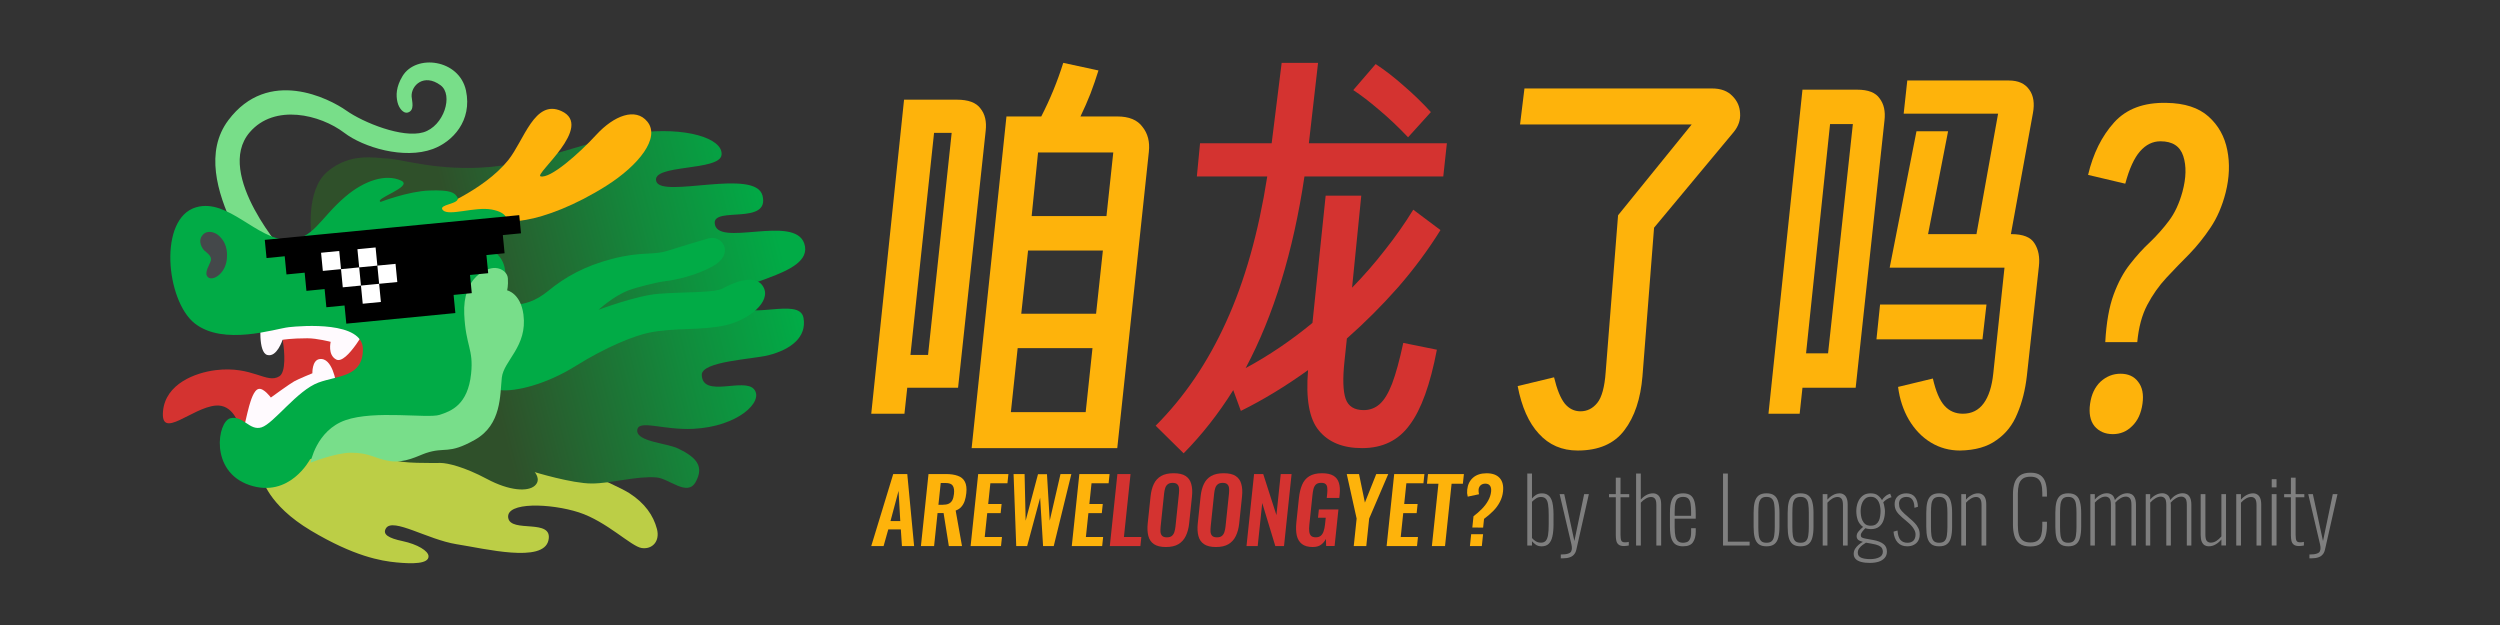 <?xml version="1.0" encoding="UTF-8" standalone="no"?>
<!-- Created with Inkscape (http://www.inkscape.org/) -->

<svg
   width="600"
   height="150"
   viewBox="0 0 600 150"
   version="1.1"
   id="svg6216"
   inkscape:version="1.2.1 (9c6d41e410, 2022-07-14)"
   sodipodi:docname="logo-readme.svg"
   inkscape:export-filename="logo-readme.png"
   inkscape:export-xdpi="192"
   inkscape:export-ydpi="192"
   xmlns:inkscape="http://www.inkscape.org/namespaces/inkscape"
   xmlns:sodipodi="http://sodipodi.sourceforge.net/DTD/sodipodi-0.dtd"
   xmlns:xlink="http://www.w3.org/1999/xlink"
   xmlns="http://www.w3.org/2000/svg"
   xmlns:svg="http://www.w3.org/2000/svg"
   xmlns:rdf="http://www.w3.org/1999/02/22-rdf-syntax-ns#"
   xmlns:cc="http://creativecommons.org/ns#">
  <rect x="0" y="0" width="600" height="150" fill="#333333" stroke="none"/>
  <sodipodi:namedview
     id="namedview6218"
     pagecolor="#ffffff"
     bordercolor="#111111"
     borderopacity="1"
     inkscape:showpageshadow="0"
     inkscape:pageopacity="0"
     inkscape:pagecheckerboard="1"
     inkscape:deskcolor="#d1d1d1"
     inkscape:document-units="px"
     showgrid="false"
     inkscape:zoom="1.829812"
     inkscape:cx="255.76398"
     inkscape:cy="131.43427"
     inkscape:window-width="1920"
     inkscape:window-height="1011"
     inkscape:window-x="0"
     inkscape:window-y="0"
     inkscape:window-maximized="1"
     inkscape:current-layer="layer6-3-4" />
  <defs
     id="defs6213">
    <linearGradient
       id="SVGID_1_"
       gradientUnits="userSpaceOnUse"
       x1="131.416"
       y1="52.368"
       x2="63.091"
       y2="69.637">
      <stop
         offset="0.171"
         style="stop-color:#01AB46"
         id="stop351" />
      <stop
         offset="0.499"
         style="stop-color:#128A3C"
         id="stop353" />
      <stop
         offset="1"
         style="stop-color:#2F502A"
         id="stop355" />
    </linearGradient>
    <linearGradient
       inkscape:collect="always"
       xlink:href="#SVGID_1_"
       id="linearGradient2478"
       gradientUnits="userSpaceOnUse"
       x1="131.416"
       y1="52.368"
       x2="63.091"
       y2="69.637" />
  </defs>
  <g
     inkscape:groupmode="layer"
     id="layer6-3-4"
     inkscape:label="for-repo-readme"
     transform="matrix(3.78,0,0,3.78,-30,-700)">
    <g
       id="g5786"
       inkscape:label="fg"
       transform="translate(41.471,39.92)">
      <g
         id="g3985-3-2"
         inkscape:label="text paths"
         style="display:inline"
         transform="translate(-31.134,-35.951)">
        <g
           aria-label="by the Loongson Community"
           id="text113-9-3-0-6"
           style="font-size:5.644px;line-height:1.25;font-family:Oswald;-inkscape-font-specification:'Oswald, @wght=500';font-variation-settings:'wght' 500;display:inline;fill:#7f7f7f;stroke-width:0.265"
           inkscape:label="by community">
          <path
             d="m 95.467,215.903 q -0.209,0 -0.361,-0.107 -0.147,-0.107 -0.237,-0.214 v 0.271 h -0.299 v -4.572 h 0.299 v 1.586 q 0.09,-0.119 0.243,-0.22 0.158,-0.107 0.384,-0.107 0.226,0 0.367,0.096 0.147,0.09 0.226,0.271 0.085,0.175 0.113,0.423 0.034,0.248 0.034,0.553 v 0.627 q 0,0.457 -0.073,0.768 -0.068,0.31 -0.237,0.468 -0.164,0.158 -0.457,0.158 z m -0.04,-0.231 q 0.209,0 0.316,-0.119 0.107,-0.124 0.147,-0.378 0.04,-0.26 0.04,-0.655 v -0.638 q 0,-0.389 -0.04,-0.632 -0.034,-0.248 -0.141,-0.361 -0.102,-0.119 -0.316,-0.119 -0.181,0 -0.327,0.107 -0.147,0.102 -0.237,0.198 v 2.303 q 0.096,0.113 0.237,0.203 0.147,0.09 0.322,0.09 z"
             style="-inkscape-font-specification:'Oswald, @wght=200';font-variation-settings:'wght' 200"
             id="path1589-1" />
          <path
             d="m 96.697,216.665 v -0.243 q 0.322,0 0.468,-0.056 0.152,-0.051 0.192,-0.141 0.045,-0.09 0.045,-0.198 0,-0.113 -0.028,-0.243 -0.028,-0.13 -0.062,-0.265 l -0.689,-2.929 h 0.294 l 0.643,2.98 0.621,-2.98 h 0.299 l -0.796,3.528 q -0.04,0.186 -0.147,0.305 -0.102,0.124 -0.277,0.181 -0.175,0.062 -0.44,0.062 z"
             style="-inkscape-font-specification:'Oswald, @wght=200';font-variation-settings:'wght' 200"
             id="path1591-8" />
          <path
             d="m 100.71,215.886 q -0.226,0 -0.339,-0.09 -0.113,-0.09 -0.147,-0.243 -0.034,-0.152 -0.034,-0.344 v -2.421 h -0.429 v -0.198 h 0.429 v -1.044 h 0.299 v 1.044 h 0.553 v 0.198 h -0.553 v 2.382 q 0,0.265 0.051,0.373 0.051,0.107 0.231,0.107 0.056,0 0.119,-0.006 0.068,-0.011 0.124,-0.023 v 0.231 q -0.068,0.017 -0.152,0.023 -0.085,0.011 -0.152,0.011 z"
             style="-inkscape-font-specification:'Oswald, @wght=200';font-variation-settings:'wght' 200"
             id="path1593-7" />
          <path
             d="m 101.478,215.852 v -4.572 h 0.299 v 1.654 q 0.158,-0.181 0.356,-0.288 0.198,-0.107 0.423,-0.107 0.147,0 0.26,0.073 0.119,0.068 0.186,0.226 0.068,0.152 0.068,0.412 v 2.602 h -0.305 v -2.568 q 0,-0.299 -0.09,-0.406 -0.09,-0.107 -0.248,-0.107 -0.164,0 -0.333,0.102 -0.169,0.096 -0.316,0.26 v 2.721 z"
             style="-inkscape-font-specification:'Oswald, @wght=200';font-variation-settings:'wght' 200"
             id="path1595-9" />
          <path
             d="m 104.458,215.903 q -0.26,0 -0.446,-0.102 -0.186,-0.107 -0.288,-0.378 -0.096,-0.277 -0.096,-0.779 v -0.869 q 0,-0.514 0.102,-0.779 0.102,-0.265 0.288,-0.361 0.192,-0.096 0.446,-0.096 0.305,0 0.48,0.13 0.175,0.13 0.248,0.418 0.073,0.282 0.073,0.751 v 0.31 h -1.338 v 0.519 q 0,0.389 0.051,0.61 0.056,0.22 0.175,0.31 0.119,0.09 0.305,0.09 0.119,0 0.237,-0.04 0.119,-0.04 0.198,-0.186 0.079,-0.147 0.079,-0.457 v -0.243 h 0.294 v 0.214 q 0,0.418 -0.175,0.677 -0.169,0.26 -0.632,0.26 z m -0.531,-1.936 h 1.044 v -0.254 q 0,-0.294 -0.034,-0.502 -0.028,-0.214 -0.135,-0.327 -0.107,-0.119 -0.339,-0.119 -0.181,0 -0.305,0.079 -0.119,0.073 -0.175,0.282 -0.056,0.203 -0.056,0.593 z"
             style="-inkscape-font-specification:'Oswald, @wght=200';font-variation-settings:'wght' 200"
             id="path1597-2" />
          <path
             d="m 106.998,215.852 v -4.572 h 0.305 v 4.329 h 1.383 v 0.243 z"
             style="-inkscape-font-specification:'Oswald, @wght=200';font-variation-settings:'wght' 200"
             id="path1599-0" />
          <path
             d="m 109.758,215.903 q -0.322,0 -0.502,-0.141 -0.175,-0.141 -0.248,-0.418 -0.068,-0.277 -0.068,-0.683 v -0.881 q 0,-0.406 0.068,-0.683 0.073,-0.277 0.248,-0.418 0.181,-0.141 0.502,-0.141 0.327,0 0.502,0.141 0.181,0.141 0.248,0.418 0.073,0.271 0.073,0.683 v 0.881 q 0,0.406 -0.073,0.683 -0.068,0.277 -0.248,0.418 -0.175,0.141 -0.502,0.141 z m 0,-0.226 q 0.237,0 0.35,-0.119 0.113,-0.124 0.141,-0.35 0.034,-0.226 0.034,-0.536 v -0.903 q 0,-0.316 -0.034,-0.536 -0.028,-0.226 -0.141,-0.344 -0.113,-0.124 -0.35,-0.124 -0.237,0 -0.35,0.124 -0.107,0.119 -0.141,0.344 -0.028,0.22 -0.028,0.536 v 0.903 q 0,0.31 0.028,0.536 0.034,0.226 0.141,0.35 0.113,0.119 0.35,0.119 z"
             style="-inkscape-font-specification:'Oswald, @wght=200';font-variation-settings:'wght' 200"
             id="path1601-2" />
          <path
             d="m 111.92,215.903 q -0.322,0 -0.502,-0.141 -0.175,-0.141 -0.248,-0.418 -0.068,-0.277 -0.068,-0.683 v -0.881 q 0,-0.406 0.068,-0.683 0.073,-0.277 0.248,-0.418 0.181,-0.141 0.502,-0.141 0.327,0 0.502,0.141 0.181,0.141 0.248,0.418 0.073,0.271 0.073,0.683 v 0.881 q 0,0.406 -0.073,0.683 -0.068,0.277 -0.248,0.418 -0.175,0.141 -0.502,0.141 z m 0,-0.226 q 0.237,0 0.35,-0.119 0.113,-0.124 0.141,-0.35 0.034,-0.226 0.034,-0.536 v -0.903 q 0,-0.316 -0.034,-0.536 -0.028,-0.226 -0.141,-0.344 -0.113,-0.124 -0.35,-0.124 -0.237,0 -0.35,0.124 -0.107,0.119 -0.141,0.344 -0.028,0.22 -0.028,0.536 v 0.903 q 0,0.31 0.028,0.536 0.034,0.226 0.141,0.35 0.113,0.119 0.35,0.119 z"
             style="-inkscape-font-specification:'Oswald, @wght=200';font-variation-settings:'wght' 200"
             id="path1603-3" />
          <path
             d="m 113.326,215.852 v -3.262 h 0.299 v 0.35 q 0.152,-0.181 0.35,-0.288 0.198,-0.113 0.423,-0.113 0.147,0 0.26,0.073 0.119,0.068 0.186,0.226 0.068,0.152 0.068,0.412 v 2.602 h -0.299 v -2.568 q 0,-0.299 -0.096,-0.406 -0.09,-0.107 -0.248,-0.107 -0.164,0 -0.333,0.102 -0.164,0.096 -0.31,0.26 v 2.721 z"
             style="-inkscape-font-specification:'Oswald, @wght=200';font-variation-settings:'wght' 200"
             id="path1605-7" />
          <path
             d="m 116.351,216.958 q -0.339,0 -0.576,-0.062 -0.237,-0.062 -0.361,-0.192 -0.119,-0.13 -0.119,-0.322 0,-0.169 0.085,-0.316 0.09,-0.141 0.22,-0.254 0.135,-0.119 0.277,-0.192 -0.209,-0.056 -0.305,-0.135 -0.09,-0.085 -0.09,-0.226 0,-0.158 0.113,-0.294 0.113,-0.141 0.294,-0.294 -0.243,-0.175 -0.339,-0.44 -0.09,-0.265 -0.09,-0.57 0,-0.271 0.09,-0.525 0.096,-0.26 0.294,-0.429 0.203,-0.169 0.525,-0.169 0.299,0 0.463,0.135 0.169,0.135 0.26,0.299 0.056,-0.107 0.181,-0.22 0.124,-0.119 0.26,-0.164 l 0.079,-0.028 0.085,0.226 q -0.096,0.023 -0.198,0.073 -0.102,0.051 -0.186,0.119 -0.085,0.062 -0.141,0.135 0.045,0.107 0.073,0.282 0.034,0.169 0.034,0.271 0,0.322 -0.09,0.581 -0.09,0.26 -0.288,0.412 -0.198,0.152 -0.519,0.152 -0.09,0 -0.192,-0.017 -0.096,-0.017 -0.158,-0.04 -0.107,0.107 -0.198,0.226 -0.09,0.113 -0.09,0.22 0,0.09 0.062,0.135 0.068,0.045 0.209,0.073 l 0.531,0.096 q 0.401,0.073 0.627,0.243 0.231,0.169 0.231,0.485 0,0.254 -0.147,0.412 -0.147,0.164 -0.384,0.237 -0.237,0.073 -0.519,0.073 z m 0,-0.243 q 0.333,0 0.564,-0.113 0.231,-0.113 0.231,-0.361 0,-0.119 -0.056,-0.214 -0.051,-0.096 -0.203,-0.169 -0.152,-0.073 -0.457,-0.124 l -0.356,-0.062 q -0.096,0.056 -0.22,0.147 -0.119,0.09 -0.209,0.209 -0.09,0.124 -0.09,0.282 0,0.214 0.203,0.31 0.209,0.096 0.593,0.096 z m 0.028,-2.122 q 0.209,0 0.333,-0.09 0.124,-0.096 0.186,-0.237 0.062,-0.147 0.079,-0.305 0.023,-0.164 0.023,-0.299 0,-0.13 -0.028,-0.282 -0.023,-0.158 -0.09,-0.299 -0.068,-0.141 -0.192,-0.231 -0.119,-0.09 -0.316,-0.09 -0.198,0 -0.322,0.096 -0.124,0.096 -0.198,0.243 -0.068,0.147 -0.096,0.299 -0.023,0.152 -0.023,0.265 0,0.13 0.023,0.294 0.023,0.158 0.09,0.305 0.068,0.147 0.192,0.243 0.13,0.09 0.339,0.09 z"
             style="-inkscape-font-specification:'Oswald, @wght=200';font-variation-settings:'wght' 200"
             id="path1607-5" />
          <path
             d="m 118.693,215.903 q -0.384,0 -0.61,-0.248 -0.226,-0.254 -0.26,-0.683 l 0.254,-0.073 q 0.028,0.412 0.186,0.598 0.164,0.181 0.44,0.181 0.248,0 0.384,-0.135 0.135,-0.141 0.135,-0.395 0,-0.175 -0.119,-0.361 -0.113,-0.192 -0.361,-0.401 l -0.378,-0.322 q -0.243,-0.209 -0.356,-0.395 -0.113,-0.192 -0.113,-0.435 0,-0.226 0.09,-0.378 0.096,-0.152 0.26,-0.231 0.169,-0.085 0.389,-0.085 0.367,0 0.548,0.231 0.181,0.231 0.192,0.621 l -0.22,0.068 q -0.006,-0.254 -0.073,-0.406 -0.062,-0.152 -0.175,-0.22 -0.107,-0.068 -0.254,-0.068 -0.214,0 -0.35,0.113 -0.13,0.107 -0.13,0.322 0,0.181 0.068,0.316 0.073,0.13 0.265,0.305 l 0.389,0.344 q 0.147,0.124 0.282,0.265 0.135,0.141 0.22,0.316 0.09,0.169 0.09,0.406 0,0.237 -0.102,0.406 -0.096,0.164 -0.277,0.254 -0.175,0.09 -0.418,0.09 z"
             style="-inkscape-font-specification:'Oswald, @wght=200';font-variation-settings:'wght' 200"
             id="path1609-9" />
          <path
             d="m 120.72,215.903 q -0.322,0 -0.502,-0.141 -0.175,-0.141 -0.248,-0.418 -0.068,-0.277 -0.068,-0.683 v -0.881 q 0,-0.406 0.068,-0.683 0.073,-0.277 0.248,-0.418 0.181,-0.141 0.502,-0.141 0.327,0 0.502,0.141 0.181,0.141 0.248,0.418 0.073,0.271 0.073,0.683 v 0.881 q 0,0.406 -0.073,0.683 -0.068,0.277 -0.248,0.418 -0.175,0.141 -0.502,0.141 z m 0,-0.226 q 0.237,0 0.35,-0.119 0.113,-0.124 0.141,-0.35 0.034,-0.226 0.034,-0.536 v -0.903 q 0,-0.316 -0.034,-0.536 -0.028,-0.226 -0.141,-0.344 -0.113,-0.124 -0.35,-0.124 -0.237,0 -0.35,0.124 -0.107,0.119 -0.141,0.344 -0.028,0.22 -0.028,0.536 v 0.903 q 0,0.31 0.028,0.536 0.034,0.226 0.141,0.35 0.113,0.119 0.35,0.119 z"
             style="-inkscape-font-specification:'Oswald, @wght=200';font-variation-settings:'wght' 200"
             id="path1611-2" />
          <path
             d="m 122.125,215.852 v -3.262 h 0.299 v 0.35 q 0.152,-0.181 0.35,-0.288 0.198,-0.113 0.423,-0.113 0.147,0 0.26,0.073 0.119,0.068 0.186,0.226 0.068,0.152 0.068,0.412 v 2.602 h -0.299 v -2.568 q 0,-0.299 -0.096,-0.406 -0.09,-0.107 -0.248,-0.107 -0.164,0 -0.333,0.102 -0.164,0.096 -0.31,0.26 v 2.721 z"
             style="-inkscape-font-specification:'Oswald, @wght=200';font-variation-settings:'wght' 200"
             id="path1613-2" />
          <path
             d="m 126.517,215.914 q -0.452,0 -0.694,-0.186 -0.237,-0.186 -0.327,-0.497 -0.09,-0.316 -0.09,-0.694 v -1.942 q 0,-0.395 0.096,-0.7 0.096,-0.31 0.339,-0.485 0.243,-0.181 0.677,-0.181 0.401,0 0.627,0.158 0.226,0.158 0.322,0.452 0.096,0.288 0.096,0.677 v 0.231 h -0.294 v -0.231 q 0,-0.327 -0.062,-0.553 -0.062,-0.231 -0.226,-0.356 -0.164,-0.124 -0.463,-0.124 -0.327,0 -0.502,0.135 -0.175,0.135 -0.237,0.378 -0.062,0.243 -0.062,0.564 v 2.021 q 0,0.339 0.068,0.581 0.068,0.237 0.243,0.367 0.175,0.13 0.491,0.13 0.305,0 0.468,-0.13 0.164,-0.13 0.22,-0.361 0.062,-0.237 0.062,-0.548 v -0.277 h 0.294 v 0.226 q 0,0.389 -0.09,0.694 -0.09,0.305 -0.316,0.48 -0.226,0.169 -0.638,0.169 z"
             style="-inkscape-font-specification:'Oswald, @wght=200';font-variation-settings:'wght' 200"
             id="path1615-8" />
          <path
             d="m 128.915,215.903 q -0.322,0 -0.502,-0.141 -0.175,-0.141 -0.248,-0.418 -0.068,-0.277 -0.068,-0.683 v -0.881 q 0,-0.406 0.068,-0.683 0.073,-0.277 0.248,-0.418 0.181,-0.141 0.502,-0.141 0.327,0 0.502,0.141 0.181,0.141 0.248,0.418 0.073,0.271 0.073,0.683 v 0.881 q 0,0.406 -0.073,0.683 -0.068,0.277 -0.248,0.418 -0.175,0.141 -0.502,0.141 z m 0,-0.226 q 0.237,0 0.35,-0.119 0.113,-0.124 0.141,-0.35 0.034,-0.226 0.034,-0.536 v -0.903 q 0,-0.316 -0.034,-0.536 -0.028,-0.226 -0.141,-0.344 -0.113,-0.124 -0.35,-0.124 -0.237,0 -0.35,0.124 -0.107,0.119 -0.141,0.344 -0.028,0.22 -0.028,0.536 v 0.903 q 0,0.31 0.028,0.536 0.034,0.226 0.141,0.35 0.113,0.119 0.35,0.119 z"
             style="-inkscape-font-specification:'Oswald, @wght=200';font-variation-settings:'wght' 200"
             id="path1617-9" />
          <path
             d="m 130.321,215.852 v -3.262 h 0.282 v 0.344 q 0.158,-0.192 0.356,-0.294 0.198,-0.107 0.412,-0.107 0.164,0 0.305,0.09 0.147,0.09 0.203,0.344 0.164,-0.209 0.367,-0.322 0.203,-0.113 0.429,-0.113 0.135,0 0.26,0.062 0.124,0.062 0.203,0.226 0.079,0.158 0.079,0.452 v 2.58 h -0.288 v -2.585 q 0,-0.316 -0.102,-0.418 -0.102,-0.102 -0.248,-0.102 -0.175,0 -0.35,0.107 -0.175,0.102 -0.327,0.277 0.006,0.028 0.006,0.068 0.006,0.034 0.006,0.073 v 2.58 h -0.288 v -2.585 q 0,-0.316 -0.102,-0.418 -0.102,-0.102 -0.248,-0.102 -0.169,0 -0.344,0.107 -0.175,0.102 -0.327,0.271 v 2.726 z"
             style="-inkscape-font-specification:'Oswald, @wght=200';font-variation-settings:'wght' 200"
             id="path1619-7" />
          <path
             d="m 133.837,215.852 v -3.262 h 0.282 v 0.344 q 0.158,-0.192 0.356,-0.294 0.198,-0.107 0.412,-0.107 0.164,0 0.305,0.09 0.147,0.09 0.203,0.344 0.164,-0.209 0.367,-0.322 0.203,-0.113 0.429,-0.113 0.135,0 0.26,0.062 0.124,0.062 0.203,0.226 0.079,0.158 0.079,0.452 v 2.58 h -0.288 v -2.585 q 0,-0.316 -0.102,-0.418 -0.102,-0.102 -0.248,-0.102 -0.175,0 -0.35,0.107 -0.175,0.102 -0.327,0.277 0.006,0.028 0.006,0.068 0.006,0.034 0.006,0.073 v 2.58 h -0.288 v -2.585 q 0,-0.316 -0.102,-0.418 -0.102,-0.102 -0.248,-0.102 -0.169,0 -0.344,0.107 -0.175,0.102 -0.327,0.271 v 2.726 z"
             style="-inkscape-font-specification:'Oswald, @wght=200';font-variation-settings:'wght' 200"
             id="path1621-3" />
          <path
             d="m 137.839,215.903 q -0.147,0 -0.265,-0.068 -0.113,-0.073 -0.181,-0.226 -0.068,-0.158 -0.068,-0.418 v -2.602 h 0.299 v 2.568 q 0,0.299 0.09,0.406 0.096,0.107 0.254,0.107 0.175,0 0.35,-0.107 0.175,-0.113 0.322,-0.288 v -2.687 h 0.294 v 3.262 h -0.294 v -0.384 q -0.158,0.198 -0.367,0.316 -0.203,0.119 -0.435,0.119 z"
             style="-inkscape-font-specification:'Oswald, @wght=200';font-variation-settings:'wght' 200"
             id="path1623-6" />
          <path
             d="m 139.583,215.852 v -3.262 h 0.299 v 0.35 q 0.152,-0.181 0.35,-0.288 0.198,-0.113 0.423,-0.113 0.147,0 0.26,0.073 0.119,0.068 0.186,0.226 0.068,0.152 0.068,0.412 v 2.602 h -0.299 v -2.568 q 0,-0.299 -0.096,-0.406 -0.09,-0.107 -0.248,-0.107 -0.164,0 -0.333,0.102 -0.164,0.096 -0.31,0.26 v 2.721 z"
             style="-inkscape-font-specification:'Oswald, @wght=200';font-variation-settings:'wght' 200"
             id="path1625-1" />
          <path
             d="m 141.836,215.852 v -3.262 h 0.305 v 3.262 z m 0,-3.691 v -0.519 h 0.305 v 0.519 z"
             style="-inkscape-font-specification:'Oswald, @wght=200';font-variation-settings:'wght' 200"
             id="path1627-2" />
          <path
             d="m 143.574,215.886 q -0.226,0 -0.339,-0.09 -0.113,-0.09 -0.147,-0.243 -0.034,-0.152 -0.034,-0.344 v -2.421 h -0.429 v -0.198 h 0.429 v -1.044 h 0.299 v 1.044 h 0.553 v 0.198 h -0.553 v 2.382 q 0,0.265 0.051,0.373 0.051,0.107 0.231,0.107 0.056,0 0.119,-0.006 0.068,-0.011 0.124,-0.023 v 0.231 q -0.068,0.017 -0.152,0.023 -0.085,0.011 -0.152,0.011 z"
             style="-inkscape-font-specification:'Oswald, @wght=200';font-variation-settings:'wght' 200"
             id="path1629-9" />
          <path
             d="m 144.229,216.665 v -0.243 q 0.322,0 0.468,-0.056 0.152,-0.051 0.192,-0.141 0.045,-0.09 0.045,-0.198 0,-0.113 -0.028,-0.243 -0.028,-0.13 -0.062,-0.265 l -0.689,-2.929 h 0.294 l 0.643,2.98 0.621,-2.98 h 0.299 l -0.796,3.528 q -0.04,0.186 -0.147,0.305 -0.102,0.124 -0.277,0.181 -0.175,0.062 -0.44,0.062 z"
             style="-inkscape-font-specification:'Oswald, @wght=200';font-variation-settings:'wght' 200"
             id="path1631-3" />
        </g>
        <g
           id="g1497-1"
           inkscape:label="咱了吗? are we yet?"
           style="fill:#feb30b;fill-opacity:1">
          <path
             d="m 70.544,190.847 -2.007,18.821 h -9.246 l 2.21,-21.057 h 2.21 q 0.838,-1.626 1.397,-3.404 l 2.235,0.483 q -0.229,0.737 -0.508,1.473 -0.279,0.711 -0.635,1.448 h 2.337 q 1.118,0 1.6,0.66 0.508,0.635 0.406,1.575 z m -15.519,16.637 h -2.108 l 2.083,-19.939 h 3.353 q 1.092,0 1.499,0.559 0.432,0.533 0.33,1.422 l -1.753,16.307 h -3.226 z m 0.381,-3.734 h 1.118 l 1.499,-14.097 h -1.118 z m 7.696,-8.814 h 4.75 l 0.432,-4.039 h -4.775 z m -0.66,6.198 h 4.75 l 0.432,-4.013 h -4.75 z m -0.66,6.248 h 4.75 l 0.432,-4.064 h -4.75 z"
             style="font-style:oblique;font-size:25.4px;line-height:1.25;font-family:'Smiley Sans';-inkscape-font-specification:'Smiley Sans Oblique';letter-spacing:-1.323px;fill-opacity:1;stroke-width:0.265"
             id="path695-9" />
          <path
             d="m 101.884,205.097 q -0.178,2.159 -1.143,3.429 -0.965,1.295 -2.972,1.295 -1.499,0 -2.464,-1.067 -0.965,-1.041 -1.346,-3.023 l 2.311,-0.559 q 0.279,1.168 0.686,1.676 0.406,0.483 0.991,0.483 0.635,0 1.067,-0.533 0.432,-0.533 0.533,-1.956 l 0.787,-9.957 4.674,-5.766 H 94.111 l 0.279,-2.286 h 11.913 q 0.838,0 1.295,0.483 0.457,0.457 0.483,1.092 0.051,0.635 -0.406,1.194 l -5.055,6.071 z"
             style="font-style:oblique;font-size:25.4px;line-height:1.25;font-family:'Smiley Sans';-inkscape-font-specification:'Smiley Sans Oblique';letter-spacing:-1.323px;fill-opacity:1;stroke-width:0.265"
             id="path699-4" />
          <path
             d="m 121.287,189.552 -1.27,6.528 h 3.073 l 1.372,-7.645 h -5.994 l 0.229,-2.108 h 6.452 q 0.889,0 1.295,0.584 0.406,0.559 0.229,1.499 l -1.397,7.671 h 0.025 q 1.118,0 1.473,0.584 0.381,0.584 0.279,1.473 l -0.762,6.934 q -0.152,1.346 -0.61,2.413 -0.432,1.067 -1.321,1.676 -0.864,0.635 -2.311,0.66 -1.016,0 -1.854,-0.508 -0.838,-0.508 -1.397,-1.448 -0.533,-0.914 -0.686,-2.083 l 2.21,-0.533 q 0.279,1.219 0.737,1.727 0.457,0.508 1.168,0.508 0.838,0 1.321,-0.66 0.483,-0.66 0.61,-1.905 l 0.711,-6.706 h -7.29 l 1.702,-8.661 z m -9.423,17.932 h -1.981 l 2.159,-20.574 h 3.48 q 1.041,0 1.422,0.559 0.406,0.533 0.305,1.397 l -1.829,16.967 h -3.378 z m 0.406,-3.835 h 1.397 l 1.575,-14.554 h -1.448 z m 11.455,-3.099 -0.254,2.21 h -6.731 l 0.229,-2.21 z"
             style="font-style:oblique;font-size:25.4px;line-height:1.25;font-family:'Smiley Sans';-inkscape-font-specification:'Smiley Sans Oblique';letter-spacing:-1.323px;fill-opacity:1;stroke-width:0.265"
             id="path701-7" />
          <path
             d="m 133.299,202.938 h -2.032 q 0.102,-1.854 0.533,-3.023 0.432,-1.168 1.041,-1.93 0.61,-0.787 1.27,-1.397 0.66,-0.635 1.194,-1.346 0.559,-0.737 0.864,-1.854 0.356,-1.321 0.051,-2.261 -0.305,-0.94 -1.448,-0.94 -0.737,0 -1.295,0.635 -0.559,0.635 -0.94,2.057 l -2.362,-0.559 q 0.483,-2.032 1.651,-3.327 1.168,-1.295 3.327,-1.245 1.727,0.025 2.667,0.864 0.94,0.838 1.194,2.134 0.254,1.27 -0.102,2.692 -0.33,1.295 -0.965,2.235 -0.61,0.914 -1.346,1.676 -0.737,0.737 -1.448,1.499 -0.711,0.762 -1.219,1.727 -0.508,0.965 -0.635,2.362 z m -1.549,5.842 q -0.737,0 -1.168,-0.508 -0.406,-0.508 -0.279,-1.422 0.127,-0.889 0.66,-1.397 0.559,-0.508 1.27,-0.508 0.737,0 1.118,0.508 0.406,0.508 0.279,1.397 -0.127,0.914 -0.66,1.422 -0.508,0.508 -1.219,0.508 z"
             style="font-style:oblique;font-size:25.4px;line-height:1.25;font-family:'Smiley Sans';-inkscape-font-specification:'Smiley Sans Oblique';letter-spacing:-1.323px;fill-opacity:1;stroke-width:0.265"
             id="path703-8" />
          <path
             d="m 52.917,215.886 1.395,-4.572 h 0.892 l 0.434,4.572 h -0.773 l -0.07,-1.056 H 53.998 l -0.297,1.056 z m 1.222,-1.586 h 0.621 l -0.109,-1.919 z"
             id="path706-4"
             style="font-size:5.644px;line-height:1.25;font-family:Oswald;-inkscape-font-specification:'Oswald, @wght=500';font-variation-settings:'wght' 500;fill-opacity:1;stroke-width:0.265" />
          <path
             d="m 56.071,215.886 0.481,-4.572 h 1.095 q 0.463,0 0.767,0.113 0.31,0.107 0.446,0.373 0.141,0.265 0.093,0.722 -0.029,0.277 -0.103,0.497 -0.074,0.22 -0.215,0.378 -0.135,0.152 -0.358,0.237 l 0.401,2.252 h -0.835 l -0.333,-2.094 H 57.127 l -0.22,2.094 z m 1.111,-2.619 h 0.26 q 0.243,0 0.391,-0.068 0.154,-0.073 0.233,-0.226 0.079,-0.158 0.104,-0.401 0.036,-0.344 -0.076,-0.514 -0.106,-0.175 -0.461,-0.175 h -0.305 z"
             id="path708-5"
             style="font-size:5.644px;line-height:1.25;font-family:Oswald;-inkscape-font-specification:'Oswald, @wght=500';font-variation-settings:'wght' 500;fill-opacity:1;stroke-width:0.265" />
          <path
             d="m 59.226,215.886 0.481,-4.572 h 1.919 l -0.062,0.587 h -1.084 l -0.138,1.315 h 0.852 l -0.061,0.581 h -0.852 l -0.159,1.513 h 1.095 l -0.061,0.576 z"
             id="path710-0"
             style="font-size:5.644px;line-height:1.25;font-family:Oswald;-inkscape-font-specification:'Oswald, @wght=500';font-variation-settings:'wght' 500;fill-opacity:1;stroke-width:0.265" />
          <path
             d="m 62.122,215.886 -0.169,-4.572 h 0.7 l 0.067,2.963 0.784,-2.952 h 0.57 l 0.175,2.952 0.684,-2.963 h 0.689 l -1.118,4.572 H 63.826 l -0.186,-3.065 -0.824,3.065 z"
             id="path712-3"
             style="font-size:5.644px;line-height:1.25;font-family:Oswald;-inkscape-font-specification:'Oswald, @wght=500';font-variation-settings:'wght' 500;fill-opacity:1;stroke-width:0.265" />
          <path
             d="m 65.649,215.886 0.481,-4.572 h 1.919 l -0.062,0.587 h -1.084 l -0.138,1.315 h 0.852 l -0.061,0.581 h -0.852 l -0.159,1.513 h 1.095 l -0.061,0.576 z"
             id="path714-6"
             style="font-size:5.644px;line-height:1.25;font-family:Oswald;-inkscape-font-specification:'Oswald, @wght=500';font-variation-settings:'wght' 500;fill-opacity:1;stroke-width:0.265" />
          <path
             d="m 83.552,215.886 0.183,-1.744 -0.628,-2.828 h 0.779 l 0.374,1.812 0.721,-1.812 h 0.762 l -1.212,2.828 -0.183,1.744 z"
             id="path726-1"
             style="font-size:5.644px;line-height:1.25;font-family:Oswald;-inkscape-font-specification:'Oswald, @wght=500';font-variation-settings:'wght' 500;fill-opacity:1;stroke-width:0.265" />
          <path
             d="m 85.639,215.886 0.481,-4.572 h 1.919 l -0.062,0.587 h -1.084 l -0.138,1.315 h 0.852 l -0.061,0.581 h -0.852 l -0.159,1.513 h 1.095 l -0.061,0.576 z"
             id="path728-0"
             style="font-size:5.644px;line-height:1.25;font-family:Oswald;-inkscape-font-specification:'Oswald, @wght=500';font-variation-settings:'wght' 500;fill-opacity:1;stroke-width:0.265" />
          <path
             d="m 88.513,215.886 0.416,-3.957 h -0.728 l 0.065,-0.615 h 2.28 l -0.065,0.615 h -0.717 l -0.416,3.957 z"
             id="path730-6"
             style="font-size:5.644px;line-height:1.25;font-family:Oswald;-inkscape-font-specification:'Oswald, @wght=500';font-variation-settings:'wght' 500;fill-opacity:1;stroke-width:0.265" />
          <path
             d="m 91.08,214.712 0.075,-0.717 q 0.288,-0.22 0.528,-0.463 0.246,-0.248 0.399,-0.525 0.159,-0.277 0.191,-0.581 0.025,-0.237 -0.069,-0.367 -0.093,-0.135 -0.296,-0.135 -0.181,0 -0.299,0.102 -0.112,0.102 -0.131,0.277 -0.008,0.079 0.002,0.147 0.01,0.068 0.024,0.147 l -0.716,0.152 q -0.028,-0.113 -0.039,-0.22 -0.005,-0.113 0.007,-0.226 0.05,-0.474 0.367,-0.756 0.323,-0.282 0.865,-0.282 0.553,0 0.827,0.299 0.273,0.299 0.215,0.852 -0.038,0.361 -0.2,0.666 -0.156,0.305 -0.416,0.57 -0.259,0.265 -0.59,0.508 l -0.058,0.553 z m -0.152,1.174 0.079,-0.751 h 0.756 l -0.079,0.751 z"
             id="path732-3"
             style="font-size:5.644px;line-height:1.25;font-family:Oswald;-inkscape-font-specification:'Oswald, @wght=500';font-variation-settings:'wght' 500;fill-opacity:1;stroke-width:0.265" />
        </g>
        <g
           id="g1462-2"
           inkscape:label="龙 loong"
           style="font-size:5.644px;line-height:1.25;font-family:Oswald;-inkscape-font-specification:'Oswald, @wght=500';font-variation-settings:'wght' 500;display:inline;fill:#d43330;fill-opacity:1;stroke-width:0.265"
           transform="skewX(-6)">
          <path
             d="m 90.755,215.886 v -4.572 h 0.835 v 3.996 h 1.106 v 0.576 z"
             id="path716-0"
             style="fill-opacity:1" />
          <path
             d="m 94.319,215.948 q -0.485,0 -0.773,-0.181 -0.288,-0.181 -0.412,-0.519 -0.124,-0.339 -0.124,-0.802 v -1.71 q 0,-0.463 0.124,-0.79 0.124,-0.333 0.412,-0.508 0.288,-0.175 0.773,-0.175 0.497,0 0.779,0.175 0.288,0.175 0.412,0.508 0.13,0.327 0.13,0.79 v 1.716 q 0,0.457 -0.13,0.796 -0.124,0.333 -0.412,0.519 -0.282,0.181 -0.779,0.181 z m 0,-0.615 q 0.209,0 0.305,-0.09 0.102,-0.09 0.135,-0.248 0.034,-0.158 0.034,-0.344 v -2.105 q 0,-0.192 -0.034,-0.344 -0.034,-0.152 -0.135,-0.237 -0.096,-0.09 -0.305,-0.09 -0.198,0 -0.299,0.09 -0.102,0.085 -0.135,0.237 -0.034,0.152 -0.034,0.344 v 2.105 q 0,0.186 0.028,0.344 0.034,0.158 0.135,0.248 0.102,0.09 0.305,0.09 z"
             id="path718-6"
             style="fill-opacity:1" />
          <path
             d="m 97.497,215.948 q -0.485,0 -0.773,-0.181 -0.288,-0.181 -0.412,-0.519 -0.124,-0.339 -0.124,-0.802 v -1.71 q 0,-0.463 0.124,-0.79 0.124,-0.333 0.412,-0.508 0.288,-0.175 0.773,-0.175 0.497,0 0.779,0.175 0.288,0.175 0.412,0.508 0.13,0.327 0.13,0.79 v 1.716 q 0,0.457 -0.13,0.796 -0.124,0.333 -0.412,0.519 -0.282,0.181 -0.779,0.181 z m 0,-0.615 q 0.209,0 0.305,-0.09 0.102,-0.09 0.135,-0.248 0.034,-0.158 0.034,-0.344 v -2.105 q 0,-0.192 -0.034,-0.344 -0.034,-0.152 -0.135,-0.237 -0.096,-0.09 -0.305,-0.09 -0.198,0 -0.299,0.09 -0.102,0.085 -0.135,0.237 -0.034,0.152 -0.034,0.344 v 2.105 q 0,0.186 0.028,0.344 0.034,0.158 0.135,0.248 0.102,0.09 0.305,0.09 z"
             id="path720-1"
             style="fill-opacity:1" />
          <path
             d="m 99.433,215.886 v -4.572 h 0.581 l 1.112,2.608 v -2.608 h 0.689 v 4.572 h -0.553 l -1.118,-2.732 v 2.732 z"
             id="path722-5"
             style="fill-opacity:1" />
          <path
             d="m 103.655,215.948 q -0.452,0 -0.717,-0.192 -0.265,-0.192 -0.384,-0.542 -0.113,-0.356 -0.113,-0.835 v -1.535 q 0,-0.491 0.113,-0.847 0.113,-0.356 0.395,-0.542 0.288,-0.192 0.79,-0.192 0.468,0 0.745,0.158 0.277,0.158 0.395,0.457 0.124,0.294 0.124,0.717 v 0.237 h -0.796 v -0.26 q 0,-0.22 -0.034,-0.378 -0.028,-0.158 -0.124,-0.237 -0.09,-0.085 -0.299,-0.085 -0.22,0 -0.322,0.107 -0.096,0.107 -0.124,0.282 -0.023,0.175 -0.023,0.384 v 1.913 q 0,0.237 0.04,0.412 0.04,0.175 0.147,0.271 0.107,0.09 0.305,0.09 0.203,0 0.31,-0.102 0.107,-0.102 0.147,-0.282 0.045,-0.181 0.045,-0.429 v -0.429 h -0.491 v -0.525 h 1.242 v 2.32 h -0.536 l -0.062,-0.452 q -0.09,0.226 -0.277,0.373 -0.181,0.141 -0.497,0.141 z"
             id="path724-5"
             style="fill-opacity:1" />
          <path
             d="m 72.752,209.999 -1.778,-1.753 q 2.718,-2.718 4.47,-6.579 1.778,-3.886 2.616,-9.246 h -4.47 l 0.203,-2.108 h 4.547 l 0.635,-5.105 h 2.311 l -0.584,5.105 h 8.763 l -0.229,2.108 h -8.814 q -1.067,7.163 -3.734,12.167 2.21,-1.194 4.242,-2.87 l 0.838,-8.077 h 2.261 l -0.584,5.842 q 1.118,-1.143 2.083,-2.388 0.991,-1.245 1.803,-2.565 l 1.727,1.295 q -1.168,1.88 -2.692,3.632 -1.524,1.727 -3.251,3.251 l -0.152,1.448 q -0.178,1.651 0.076,2.388 0.254,0.711 1.143,0.711 0.584,0 1.016,-0.381 0.432,-0.381 0.787,-1.295 0.356,-0.94 0.711,-2.591 l 2.134,0.432 q -0.635,3.327 -1.727,4.775 -1.067,1.473 -3.023,1.473 -1.829,0 -2.743,-1.118 -0.914,-1.092 -0.686,-3.835 -2.159,1.549 -4.267,2.591 l -0.483,-1.321 q -1.397,2.235 -3.15,4.013 z m 15.697,-21.666 -1.448,1.6 q -0.94,-0.991 -1.854,-1.753 -0.889,-0.762 -1.626,-1.245 l 1.422,-1.651 q 0.889,0.584 1.803,1.397 0.914,0.787 1.702,1.651 z"
             style="font-style:oblique;font-size:25.4px;line-height:1.25;font-family:'Smiley Sans';-inkscape-font-specification:'Smiley Sans Oblique';letter-spacing:-1.323px;display:inline;fill-opacity:1;stroke-width:0.265"
             id="path697-4"
             transform="skewX(6)" />
        </g>
      </g>
      <g
         id="g431-5-2-7"
         transform="matrix(1.292,0,0,1.292,-26.947,2.744)"
         style="display:inline"
         inkscape:label="face">
        <g
           id="g389-3-2-6"
           transform="matrix(0.265,0,0,0.265,1.688,108.273)">
          <path
             style="fill:#78de89"
             d="m 16.74,29.97 c 7.41,-9.85 18.72,-4 21.87,-1.78 3.19,2.25 10.42,5.16 14.27,4.04 3.85,-1.13 5.64,-6.96 3.2,-8.74 -3.08,-2.25 -5.46,0.04 -5.36,2.08 0.04,0.84 0.66,2.63 -0.75,3 -0.73,0.19 -1.6,-0.75 -1.88,-1.97 -0.28,-1.22 -0.26,-2.8 0.94,-4.79 2.51,-4.16 10.52,-3.14 11.77,2.66 1.2,5.62 -2.49,9.51 -6.14,10.85 -5.38,1.98 -12.9,-0.32 -16.42,-3 -4.45,-3.39 -12.95,-5.47 -17.55,-0.09 -6.66,7.79 6.76,22.71 6.76,22.71 l -5.26,4.13 c 0,0 -1.5,-2.91 -4.6,-9.48 -2.92,-6.18 -5.21,-13.83 -0.85,-19.62 z"
             id="path341-5-4-5" />
          <path
             style="fill:#d43330"
             d="m 38.04,65.17 -12.2,1.69 c 0,0 0.75,2.44 1.03,4.22 0.28,1.78 0.58,5.59 -0.66,6.38 -2.35,1.5 -4.97,-1.97 -11.83,-1.13 -3.78,0.47 -9.29,2.53 -9.76,7.6 -0.5,5.45 5.34,-0.64 9.76,-1.03 3.19,-0.28 4.22,3.38 4.22,3.38 0,0 7.88,6.66 8.35,5.73 0.47,-0.94 22.52,-17.74 22.52,-17.74 z"
             id="path343-6-7-6" />
          <path
             style="fill:#fffafe"
             d="m 22.75,67.42 c 0,0 -0.56,5.63 1.22,6.1 1.78,0.47 2.82,-2.82 2.82,-2.82 0,0 1.6,-0.28 4.6,-0.28 1.79,0 4.32,0.66 4.32,0.66 0,0 -0.6,2.43 1.03,3.28 1.97,1.03 5.91,-6.38 5.91,-6.38 L 28.57,65.54 Z"
             id="path345-2-7-9" />
          <path
             style="fill:#fffafe"
             d="m 19.37,88.16 c 0,0 0.94,-4.22 1.22,-5.16 0.28,-0.94 0.84,-3 1.78,-3.19 0.94,-0.19 2.25,1.6 2.25,1.6 0,0 3.47,-2.53 4.32,-3 0.85,-0.47 3.38,-1.5 3.38,-1.5 0,0 -0.09,-2.41 1.31,-2.63 2.44,-0.38 3.1,4.5 3.1,4.5 l -10.7,11.17 z"
             id="path347-9-5-3" />
          <path
             style="fill:#bcce46"
             d="m 23.03,96.37 c 0,0 0.99,4.93 9.01,9.71 8.02,4.78 12.95,5.63 15.91,5.91 2.96,0.28 5.91,0.28 5.91,-1.13 0,-1.02 -2.11,-2.25 -4.79,-2.82 -2.67,-0.56 -3.8,-1.27 -3.1,-2.39 1.27,-2.02 7.74,2.11 13.09,2.96 5.35,0.84 16.05,3.52 17.03,-0.7 0.98,-4.22 -7.04,-1.27 -7.46,-4.22 -0.42,-2.96 7.88,-2.67 13.09,-0.99 5.21,1.69 9.71,6.34 11.68,6.62 1.97,0.28 3.4,-1.26 2.82,-3.52 -0.66,-2.53 -2.25,-4.79 -5.07,-6.62 C 88.33,97.35 75.24,92 75.24,92 l -28.7,-2.1 -10.56,0.28 z"
             id="path349-1-4-7" />
          <path
             style="fill:url(#linearGradient2478)"
             d="m 32.18,51.6 c 0,0 -1.27,-8.59 2.96,-12.11 4.23,-3.52 8.59,-2.53 11.26,-2.39 2.67,0.14 9.43,2.39 18.86,1.55 10.02,-0.9 18.72,-5.21 27.45,-6.34 8.73,-1.13 15.77,0.99 15.49,4.08 -0.28,3.1 -13.09,1.69 -12.11,4.93 0.99,3.24 18.44,-2.53 19.71,2.67 1.33,5.47 -9.06,1.98 -8.87,5.07 0.28,4.65 14.78,-1.69 16.61,3.8 2.11,6.34 -15.49,7.04 -13.23,10.84 2.25,3.8 12.39,-1.13 13.09,2.96 0.61,3.54 -2.3,5.82 -6.48,6.9 -2.89,0.75 -12.47,1.11 -12.39,3.66 0.14,4.36 7.88,0.42 9.71,2.67 1.83,2.25 -2.96,6.9 -11.26,7.32 -5.64,0.29 -10.28,-1.83 -10.42,0.28 -0.14,2.11 5.44,2.34 7.6,3.38 3.52,1.69 4.79,3.38 3.24,6.19 -1.55,2.82 -4.92,-0.67 -7.32,-0.84 -3.8,-0.28 -8.31,1.13 -11.97,1.13 -3.66,0 -10.56,-2.11 -10.56,-2.11 0,0 1.27,1.41 0,2.53 -1.27,1.12 -4.65,0.99 -8.87,-1.27 -4.22,-2.25 -7.32,-2.96 -8.59,-2.96 -1.27,0 -7.58,0.13 -8.68,-0.61 -8.73,-5.91 3.89,-36.56 3.89,-36.56 z"
             id="path358-2-8-4" />
          <path
             style="fill:#feb30b"
             d="m 54.94,46.58 c 0,0 9.1,-3.47 13.7,-9.2 2.94,-3.66 4.88,-11.36 9.85,-9.1 6.2,2.81 -5.12,11.77 -3.85,12.11 1.78,0.47 7.04,-4.13 10.32,-7.7 3.28,-3.57 7.3,-5.13 9.48,-2.44 2.44,3 -1.6,8.07 -7.51,11.83 -5.91,3.75 -11.39,5.76 -15.02,6.38 -3.85,0.66 -11.17,0.75 -11.17,0.75 l -7.13,-0.19 z"
             id="path360-7-1-5" />
          <path
             style="fill:#01ab46"
             d="m 67.51,63.71 c 0,0 3.73,1.9 8.59,-2.11 3.02,-2.49 6.69,-4.58 11.83,-5.91 5.42,-1.41 7.53,-0.63 10.21,-1.48 2.67,-0.84 5.9,-1.83 7.67,-2.32 2.53,-0.7 4.95,2.87 0.7,5.21 -2.82,1.55 -6.41,2.46 -8.87,2.75 -1.41,0.16 -5.29,1.15 -6.66,1.67 -2.82,1.06 -5.58,3.61 -5.58,3.61 0,0 7.05,-2.65 11.12,-2.96 4.93,-0.38 10.35,-0.14 11.9,-0.99 1.55,-0.84 5.98,-3.03 7.53,-0.28 1.53,2.71 -2.67,6.12 -7.04,7.11 -4.37,0.99 -9.36,0.42 -14.01,1.34 -2.85,0.56 -8.09,2.67 -13.73,6.19 -5.63,3.52 -11.26,4.79 -13.94,4.5 -2.67,-0.28 -7.6,6.76 -7.6,6.76 L 43.3,88.91 31.9,92.85 c 0,0 -3.8,7.32 -11.26,4.79 -7.46,-2.53 -5.91,-11.83 -3.52,-12.39 2.39,-0.56 3.52,2.39 5.77,1.69 2.25,-0.7 6.61,-6.86 10.56,-8.31 3.66,-1.34 8.24,-0.99 8.24,-6.19 0,-5.2 -11.19,-4.36 -13.73,-4.08 -2.53,0.28 -12.11,3.52 -17.46,-0.7 -5.35,-4.22 -6.78,-19.52 0.28,-21.54 5.91,-1.69 11.26,6.05 17.03,6.05 4.65,0 5.84,-3.94 10.63,-8.02 3.53,-3.01 7.53,-4.29 10.35,-2.96 2.34,1.11 -5.21,3.38 -3.8,3.94 0,0 5.07,-1.97 9.01,-2.11 3.94,-0.14 4.72,0.38 5.21,1.27 0.7,1.27 -3.8,1.27 -2.67,2.39 1.13,1.13 5.91,-0.7 9.01,-0.14 3.1,0.56 3.1,2.11 2.39,2.67 -0.7,0.56 -5.56,1.55 -5.63,2.96 -0.05,0.98 3.04,1.21 4.58,2.96 1.55,1.76 1.27,4.22 1.13,5.49 -0.16,1.26 -0.51,3.09 -0.51,3.09 z"
             id="path362-0-2-2" />
          <path
             style="fill:#78de8a"
             d="m 46.26,52.03 c -3.02,0.34 -8.52,-4.43 -11.47,2.67 -2.39,5.76 5.8,10 10.84,6.12 2.3,-1.76 3.59,-4.01 5.35,-5.77 1.16,-1.16 2.67,-1.99 3.03,-3.1 0.62,-1.96 -4.59,-0.27 -7.75,0.08 z"
             id="path364-9-8-5" />
          <path
             style="fill:#78de8a"
             d="m 31.97,93.49 c 0,0 1.06,-5.98 6.48,-7.88 5.42,-1.9 15.27,-0.28 17.46,-0.99 2.18,-0.7 5.23,-1.87 5.84,-7.6 0.49,-4.65 -0.99,-5.07 -1.27,-11.05 -0.33,-6.97 4.22,-8.67 5.77,-8.59 1.27,0.07 2.25,0.92 2.32,1.9 0.1,1.42 -0.14,2.25 -0.14,2.25 0,0 2.5,0.5 3.03,4.5 0.77,5.91 -3.66,8.52 -4.01,11.68 -0.35,3.17 0,8.73 -5,11.54 -5,2.81 -5.44,1.24 -9.08,2.46 -1.43,0.48 -3.87,1.9 -6.69,1.48 -2.82,-0.42 -3.59,-1.55 -7.25,-1.55 -2.83,0.02 -7.46,1.85 -7.46,1.85 z"
             id="path366-3-9-4" />
          <path
             style="fill:#2a2c33"
             d="m 42.6,58.24 c -1.22,1.48 -3.64,1.82 -5.12,0.87 -1.53,-0.98 -1.35,-3.63 0.09,-5.35 1.45,-1.72 3.81,-2.02 5.21,-0.84 1.4,1.17 1.25,3.59 -0.18,5.32 z"
             id="path368-6-3-7" />
          <path
             style="fill:#44484a"
             d="m 12,51.23 c -1.07,1.19 -0.05,2.63 0.33,2.96 0.38,0.33 1.36,0.99 1.17,1.78 -0.19,0.8 -1.41,2.39 -0.52,3.14 0.89,0.75 3.19,-0.66 3.47,-3.33 0.28,-2.67 -0.89,-3.85 -1.5,-4.41 -0.6,-0.56 -2.06,-1.13 -2.95,-0.14 z"
             id="path370-0-6-4" />
        </g>
        <g
           id="g19793-3-6-8-4"
           inkscape:label="thuglife"
           transform="matrix(0.422,-0.041,0.041,0.422,-21.447,61.053)">
          <path
             id="path18813-6-5-2-0-3"
             style="fill:#000000;stroke-width:0.265"
             d="m 55,150 v 1.058 1.058 h 1.058 1.058 v 1.058 1.058 H 58.175 59.233 v 1.058 1.058 H 60.292 61.35 v 1.058 1.058 h 1.058 1.058 v 1.058 1.058 h 6.35 6.35 V 159.525 158.467 H 77.225 78.283 V 157.408 156.35 H 79.342 80.4 v -1.058 -1.058 h 1.058 1.058 V 153.175 152.117 H 83.575 84.633 V 151.058 150 H 69.817 Z"
             inkscape:label="glass-bg" />
          <g
             id="g19784-6-6-2-0"
             inkscape:label="glass-fg">
            <path
               id="path18979-2-1-1-7"
               style="fill:#ffffff;fill-opacity:1;stroke:none;stroke-width:0.265px;stroke-linecap:butt;stroke-linejoin:miter;stroke-opacity:1"
               d="M 67.7,156.35 H 66.641 65.583 v 1.058 1.058 h 1.058 1.058 v -1.058 z" />
            <path
               id="path19773-9-8-0-8"
               style="fill:#ffffff;fill-opacity:1;stroke:none;stroke-width:0.265px;stroke-linecap:butt;stroke-linejoin:miter;stroke-opacity:1"
               d="m 67.7,154.233 v 1.058 1.058 h 1.058 1.058 v -1.058 -1.058 h -1.058 z" />
            <path
               id="path19769-1-7-5-6"
               style="fill:#ffffff;fill-opacity:1;stroke:none;stroke-width:0.265px;stroke-linecap:butt;stroke-linejoin:miter;stroke-opacity:1"
               d="m 65.583,154.233 h 1.058 1.058 v -1.058 -1.058 H 66.641 65.583 v 1.058 z" />
            <path
               id="path19767-2-9-1-8"
               style="fill:#ffffff;fill-opacity:1;stroke:none;stroke-width:0.265px;stroke-linecap:butt;stroke-linejoin:miter;stroke-opacity:1"
               d="m 63.466,154.233 v 1.058 1.058 h 1.058 1.058 v -1.058 -1.058 h -1.058 z" />
            <path
               id="path19765-7-2-1-8"
               style="fill:#ffffff;fill-opacity:1;stroke:none;stroke-width:0.265px;stroke-linecap:butt;stroke-linejoin:miter;stroke-opacity:1"
               d="m 61.35,152.117 v 1.058 1.058 h 1.058 1.058 v -1.058 -1.058 h -1.058 z" />
          </g>
        </g>
      </g>
    </g>
  </g>
</svg>
